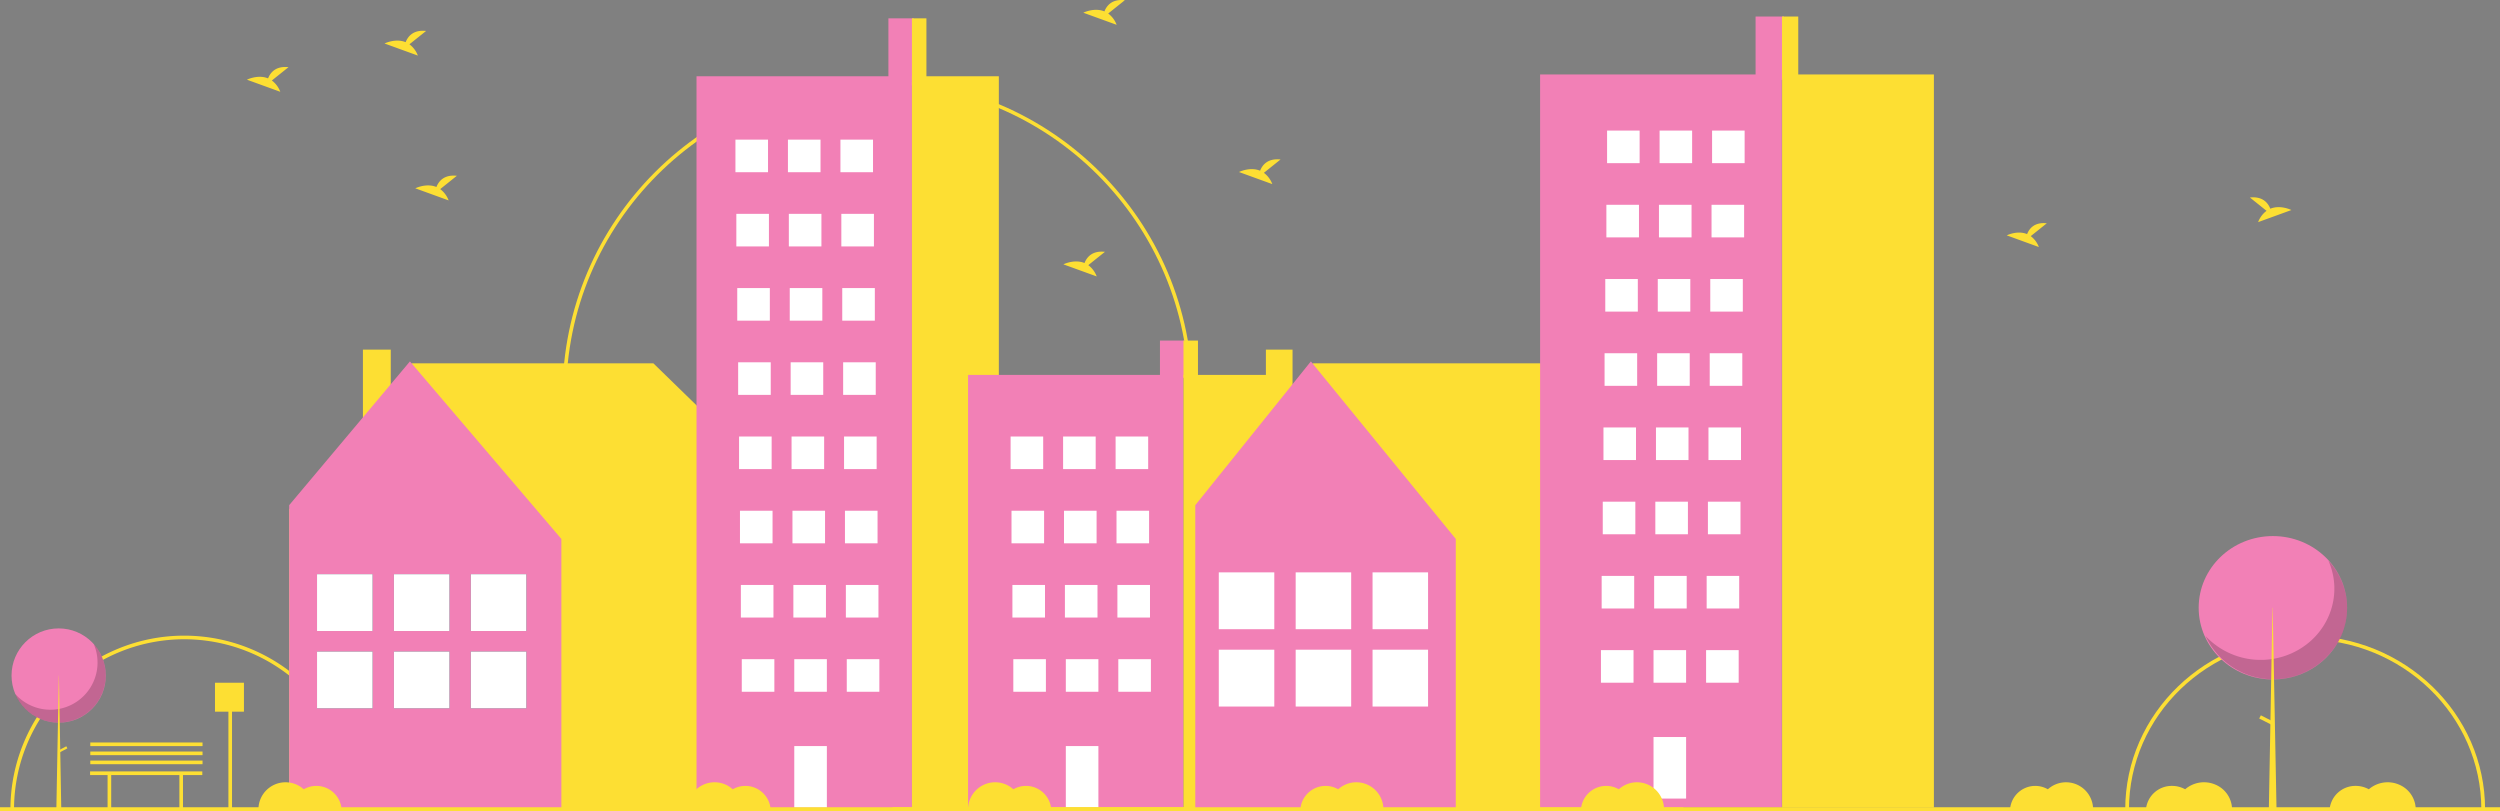 <svg xmlns="http://www.w3.org/2000/svg" width="1381" height="448.163" viewBox="0 0 1381 448.163">
  <rect x="0" y="0" width="1381" height="448.163" fill="#808080" stroke="none"/>
  <g id="Group_36" data-name="Group 36" transform="translate(-252.244 -268.87)">
    <path id="Path_171" data-name="Path 171" d="M347.878,687.984h-2a94,94,0,0,0-188,0h-2a96,96,0,1,1,192,0Z" transform="translate(102.122 28.016)" fill="#fddf33"/>
    <path id="Path_172" data-name="Path 172" d="M851.88,687.984h2.071c0-51.915,43.571-94,97.32-94s97.319,42.085,97.319,94h2.071c0-53.019-44.5-96-99.39-96s-99.39,42.981-99.39,96Z" transform="translate(574.342 28.016)" fill="#fddf33"/>
    <path id="Path_173" data-name="Path 173" d="M808.878,458.984h-2c0-94.841-77.159-172-172-172s-172,77.159-172,172h-2c0-95.944,78.056-174,174-174S808.878,363.04,808.878,458.984Z" transform="translate(102.122 28.016)" fill="#fddf33"/>
    <path id="Path_174" data-name="Path 174" d="M153.891,311.384l67.861-80.817H355.171L436.7,309.983l-1.647,1.059h.588V476.227H153.984V311.042Z" transform="translate(258 239)" fill="#fddf33"/>
    <rect id="Rectangle_72" data-name="Rectangle 72" width="15.383" height="53.249" transform="translate(468.102 515.248) rotate(180)" fill="#fddf33"/>
    <path id="Path_175" data-name="Path 175" d="M220.694,229.508l83.651,98.073V476.227H153.984v-167.3Z" transform="translate(258 239)" fill="#f280b6"/>
    <rect id="Rectangle_73" data-name="Rectangle 73" width="30.708" height="31.398" transform="translate(512.306 586.044)" fill="#3f3d56"/>
    <rect id="Rectangle_74" data-name="Rectangle 74" width="30.708" height="31.398" transform="translate(512.306 628.767)" fill="#3f3d56"/>
    <rect id="Rectangle_75" data-name="Rectangle 75" width="30.708" height="31.398" transform="translate(512.306 586.044)" fill="#fff"/>
    <rect id="Rectangle_76" data-name="Rectangle 76" width="30.708" height="31.398" transform="translate(512.306 628.767)" fill="#fff"/>
    <rect id="Rectangle_77" data-name="Rectangle 77" width="30.708" height="31.398" transform="translate(469.838 586.044)" fill="#3f3d56"/>
    <rect id="Rectangle_78" data-name="Rectangle 78" width="30.708" height="31.398" transform="translate(469.838 628.767)" fill="#3f3d56"/>
    <rect id="Rectangle_79" data-name="Rectangle 79" width="30.708" height="31.398" transform="translate(469.838 586.044)" fill="#fff"/>
    <rect id="Rectangle_80" data-name="Rectangle 80" width="30.708" height="31.398" transform="translate(469.838 628.767)" fill="#fff"/>
    <rect id="Rectangle_81" data-name="Rectangle 81" width="30.708" height="31.398" transform="translate(427.369 586.044)" fill="#3f3d56"/>
    <rect id="Rectangle_82" data-name="Rectangle 82" width="30.708" height="31.398" transform="translate(427.369 628.767)" fill="#3f3d56"/>
    <rect id="Rectangle_83" data-name="Rectangle 83" width="30.708" height="31.398" transform="translate(427.369 586.044)" fill="#fff"/>
    <rect id="Rectangle_84" data-name="Rectangle 84" width="30.708" height="31.398" transform="translate(427.369 628.767)" fill="#fff"/>
    <rect id="Rectangle_85" data-name="Rectangle 85" width="14" height="35" transform="translate(743 279)" fill="#f280b6"/>
    <rect id="Rectangle_86" data-name="Rectangle 86" width="119" height="405" transform="translate(637 311)" fill="#f280b6"/>
    <rect id="Rectangle_87" data-name="Rectangle 87" width="48" height="405" transform="translate(756 311)" fill="#fddf33"/>
    <rect id="Rectangle_88" data-name="Rectangle 88" width="18" height="18" transform="translate(658.5 346)" fill="#fff"/>
    <rect id="Rectangle_89" data-name="Rectangle 89" width="18" height="18" transform="translate(687.5 346)" fill="#fff"/>
    <rect id="Rectangle_90" data-name="Rectangle 90" width="18" height="18" transform="translate(716.5 346)" fill="#fff"/>
    <rect id="Rectangle_91" data-name="Rectangle 91" width="18" height="18" transform="translate(659 387)" fill="#fff"/>
    <rect id="Rectangle_92" data-name="Rectangle 92" width="18" height="18" transform="translate(688 387)" fill="#fff"/>
    <rect id="Rectangle_93" data-name="Rectangle 93" width="18" height="18" transform="translate(717 387)" fill="#fff"/>
    <rect id="Rectangle_94" data-name="Rectangle 94" width="18" height="18" transform="translate(659.5 428)" fill="#fff"/>
    <rect id="Rectangle_95" data-name="Rectangle 95" width="18" height="18" transform="translate(688.5 428)" fill="#fff"/>
    <rect id="Rectangle_96" data-name="Rectangle 96" width="18" height="18" transform="translate(717.5 428)" fill="#fff"/>
    <rect id="Rectangle_97" data-name="Rectangle 97" width="18" height="18" transform="translate(660 469)" fill="#fff"/>
    <rect id="Rectangle_98" data-name="Rectangle 98" width="18" height="18" transform="translate(689 469)" fill="#fff"/>
    <rect id="Rectangle_99" data-name="Rectangle 99" width="18" height="18" transform="translate(718 469)" fill="#fff"/>
    <rect id="Rectangle_100" data-name="Rectangle 100" width="18" height="18" transform="translate(660.5 510)" fill="#fff"/>
    <rect id="Rectangle_101" data-name="Rectangle 101" width="18" height="18" transform="translate(689.5 510)" fill="#fff"/>
    <rect id="Rectangle_102" data-name="Rectangle 102" width="18" height="18" transform="translate(718.5 510)" fill="#fff"/>
    <rect id="Rectangle_103" data-name="Rectangle 103" width="18" height="18" transform="translate(661 551)" fill="#fff"/>
    <rect id="Rectangle_104" data-name="Rectangle 104" width="18" height="18" transform="translate(690 551)" fill="#fff"/>
    <rect id="Rectangle_105" data-name="Rectangle 105" width="18" height="18" transform="translate(719 551)" fill="#fff"/>
    <rect id="Rectangle_106" data-name="Rectangle 106" width="18" height="18" transform="translate(661.5 592)" fill="#fff"/>
    <rect id="Rectangle_107" data-name="Rectangle 107" width="18" height="18" transform="translate(690.5 592)" fill="#fff"/>
    <rect id="Rectangle_108" data-name="Rectangle 108" width="18" height="18" transform="translate(719.5 592)" fill="#fff"/>
    <rect id="Rectangle_109" data-name="Rectangle 109" width="18" height="18" transform="translate(662 633)" fill="#fff"/>
    <rect id="Rectangle_110" data-name="Rectangle 110" width="18" height="18" transform="translate(691 633)" fill="#fff"/>
    <rect id="Rectangle_111" data-name="Rectangle 111" width="18" height="34" transform="translate(691 681)" fill="#fff"/>
    <rect id="Rectangle_112" data-name="Rectangle 112" width="18" height="18" transform="translate(720 633)" fill="#fff"/>
    <rect id="Rectangle_113" data-name="Rectangle 113" width="8" height="34" transform="translate(756 279)" fill="#fddf33"/>
    <rect id="Rectangle_114" data-name="Rectangle 114" width="14" height="20.744" transform="translate(893 457)" fill="#f280b6"/>
    <rect id="Rectangle_115" data-name="Rectangle 115" width="119" height="240.034" transform="translate(787 475.966)" fill="#f280b6"/>
    <rect id="Rectangle_116" data-name="Rectangle 116" width="48" height="240.034" transform="translate(906 475.966)" fill="#fddf33"/>
    <rect id="Rectangle_117" data-name="Rectangle 117" width="18" height="18" transform="translate(810.5 510)" fill="#fff"/>
    <rect id="Rectangle_118" data-name="Rectangle 118" width="18" height="18" transform="translate(839.5 510)" fill="#fff"/>
    <rect id="Rectangle_119" data-name="Rectangle 119" width="18" height="18" transform="translate(868.5 510)" fill="#fff"/>
    <rect id="Rectangle_120" data-name="Rectangle 120" width="18" height="18" transform="translate(811 551)" fill="#fff"/>
    <rect id="Rectangle_121" data-name="Rectangle 121" width="18" height="18" transform="translate(840 551)" fill="#fff"/>
    <rect id="Rectangle_122" data-name="Rectangle 122" width="18" height="18" transform="translate(869 551)" fill="#fff"/>
    <rect id="Rectangle_123" data-name="Rectangle 123" width="18" height="18" transform="translate(811.5 592)" fill="#fff"/>
    <rect id="Rectangle_124" data-name="Rectangle 124" width="18" height="18" transform="translate(840.5 592)" fill="#fff"/>
    <rect id="Rectangle_125" data-name="Rectangle 125" width="18" height="18" transform="translate(869.5 592)" fill="#fff"/>
    <rect id="Rectangle_126" data-name="Rectangle 126" width="18" height="18" transform="translate(812 633)" fill="#fff"/>
    <rect id="Rectangle_127" data-name="Rectangle 127" width="18" height="18" transform="translate(841 633)" fill="#fff"/>
    <rect id="Rectangle_128" data-name="Rectangle 128" width="18" height="34" transform="translate(841 681)" fill="#fff"/>
    <rect id="Rectangle_129" data-name="Rectangle 129" width="18" height="18" transform="translate(870 633)" fill="#fff"/>
    <rect id="Rectangle_130" data-name="Rectangle 130" width="8" height="20.151" transform="translate(906 457)" fill="#fddf33"/>
    <rect id="Rectangle_131" data-name="Rectangle 131" width="888" height="2.241" transform="translate(252.244 714.792)" fill="#fddf33"/>
    <ellipse id="Ellipse_49" data-name="Ellipse 49" cx="40.998" cy="39.599" rx="40.998" ry="39.599" transform="translate(1466.79 565)" fill="#f280b6"/>
    <path id="Path_178" data-name="Path 178" d="M996.43,550.134c7.846,17.727,1.236,38.335-15.613,48.671a41.762,41.762,0,0,1-52.248-7.039,41.324,41.324,0,0,0,74.517.842A38.3,38.3,0,0,0,996.43,550.134Z" transform="translate(542.036 28.454)" opacity="0.2"/>
    <path id="Path_179" data-name="Path 179" d="M809.4,365.6h-.113L807.26,477.87h4.28Z" transform="translate(698.275 239)" fill="#fddf33"/>
    <path id="Path_198" data-name="Path 198" d="M0,7.631l1.973.029L1.866.057-.108.029Z" transform="translate(1507.907 667.576) rotate(117.766)" fill="#fddf33"/>
    <circle id="Ellipse_50" data-name="Ellipse 50" cx="26.041" cy="26.041" r="26.041" transform="translate(258.619 616)" fill="#f280b6"/>
    <path id="Path_180" data-name="Path 180" d="M201.908,596.631a26.043,26.043,0,0,1-43.391,27.561,26.043,26.043,0,1,0,43.391-27.561Z" transform="translate(102.122 28.016)" opacity="0.2"/>
    <path id="Path_181" data-name="Path 181" d="M26.731,403.041H26.8L28.09,476.87H25.372Z" transform="translate(258 239)" fill="#fddf33"/>
    <rect id="Rectangle_134" data-name="Rectangle 134" width="1.288" height="4.865" transform="translate(288.872 681.117) rotate(62.234)" fill="#fddf33"/>
    <path id="Path_182" data-name="Path 182" d="M762.291,248.319l9.206-7.363c-7.151-.789-10.09,3.111-11.292,6.2-5.587-2.32-11.669.72-11.669.72l18.419,6.687a13.938,13.938,0,0,0-4.663-6.243Z" transform="translate(102.122 28.016)" fill="#fddf33"/>
    <path id="Path_183" data-name="Path 183" d="M300.291,285.319l9.206-7.363c-7.151-.789-10.09,3.111-11.293,6.2-5.587-2.32-11.669.72-11.669.72l18.419,6.687A13.938,13.938,0,0,0,300.291,285.319Z" transform="translate(102.122 28.016)" fill="#fddf33"/>
    <path id="Path_184" data-name="Path 184" d="M902.291,323.319l9.206-7.363c-7.151-.789-10.09,3.111-11.292,6.2-5.587-2.32-11.669.72-11.669.72l18.419,6.687a13.938,13.938,0,0,0-4.663-6.243Z" transform="translate(48.122 41.016)" fill="#fddf33"/>
    <path id="Path_185" data-name="Path 185" d="M376.291,265.319l9.206-7.363c-7.151-.789-10.09,3.111-11.293,6.2-5.587-2.32-11.669.72-11.669.72l18.419,6.687a13.938,13.938,0,0,0-4.663-6.243Z" transform="translate(102.122 28.016)" fill="#fddf33"/>
    <path id="Path_186" data-name="Path 186" d="M393.291,345.319l9.206-7.363c-7.151-.789-10.09,3.111-11.293,6.2-5.587-2.32-11.669.72-11.669.72l18.419,6.687a13.938,13.938,0,0,0-4.663-6.243Z" transform="translate(102.122 28.016)" fill="#fddf33"/>
    <path id="Path_187" data-name="Path 187" d="M751.291,387.319l9.206-7.363c-7.151-.789-10.09,3.111-11.292,6.2-5.587-2.32-11.669.72-11.669.72l18.419,6.687a13.938,13.938,0,0,0-4.663-6.243Z" transform="translate(102.122 28.016)" fill="#fddf33"/>
    <path id="Path_188" data-name="Path 188" d="M106,456H44v2h9.669v19h2V458H93.331v19h2V458H106Z" transform="translate(258 239)" fill="#fddf33"/>
    <path id="Path_189" data-name="Path 189" d="M324.878,674.984a13.919,13.919,0,0,0-6.971,1.871,14.982,14.982,0,0,0-25.029,11.129h45.949a13.991,13.991,0,0,0-13.949-13Z" transform="translate(102.122 28.016)" fill="#fddf33"/>
    <path id="Path_190" data-name="Path 190" d="M561.878,674.984a13.919,13.919,0,0,0-6.971,1.871,14.982,14.982,0,0,0-25.029,11.129h45.95a13.99,13.99,0,0,0-13.95-13Z" transform="translate(102.122 28.016)" fill="#fddf33"/>
    <path id="Path_191" data-name="Path 191" d="M716.878,674.984a13.919,13.919,0,0,0-6.971,1.871,14.982,14.982,0,0,0-25.029,11.129h45.95a13.99,13.99,0,0,0-13.95-13Z" transform="translate(102.122 28.016)" fill="#fddf33"/>
    <path id="Path_192" data-name="Path 192" d="M903.32,674.984a14.8,14.8,0,0,1,7.217,1.871,15.935,15.935,0,0,1,16.7-2.576,14.968,14.968,0,0,1,9.209,13.705H888.878a14.287,14.287,0,0,1,14.442-13Z" transform="translate(650.247 28.016)" fill="#fddf33"/>
    <path id="Path_193" data-name="Path 193" d="M1001.318,674.984a14.8,14.8,0,0,1,7.217,1.871,15.935,15.935,0,0,1,16.706-2.578,14.968,14.968,0,0,1,9.209,13.707H986.878a14.287,14.287,0,0,1,14.44-13Z" transform="translate(450.787 28.016)" fill="#fddf33"/>
    <path id="Path_194" data-name="Path 194" d="M129,407H113v16h7.417v53.912h2V423H129Z" transform="translate(258 239)" fill="#fddf33"/>
    <rect id="Rectangle_135" data-name="Rectangle 135" width="62" height="2" transform="translate(302.122 689.016)" fill="#fddf33"/>
    <rect id="Rectangle_136" data-name="Rectangle 136" width="62" height="2" transform="translate(302.122 684.016)" fill="#fddf33"/>
    <rect id="Rectangle_137" data-name="Rectangle 137" width="62" height="2" transform="translate(302.122 679.016)" fill="#fddf33"/>
    <path id="Path_174-2" data-name="Path 174" d="M153.891,311.384l64.943-80.817H346.517l78.028,79.416-1.576,1.059h.563V476.227H153.98V311.042Z" transform="translate(758.598 239)" fill="#fddf33"/>
    <rect id="Rectangle_72-2" data-name="Rectangle 72" width="14.721" height="53.249" transform="translate(951.524 462)" fill="#fddf33"/>
    <path id="Path_175-2" data-name="Path 175" d="M217.826,229.508l80.054,98.073V476.227h-143.9v-167.3Z" transform="translate(758.538 239)" fill="#f280b6"/>
    <rect id="Rectangle_75-2" data-name="Rectangle 75" width="30.663" height="31.398" transform="translate(925.503 585.044)" fill="#fff"/>
    <rect id="Rectangle_76-2" data-name="Rectangle 76" width="30.663" height="31.398" transform="translate(925.503 627.767)" fill="#fff"/>
    <rect id="Rectangle_79-2" data-name="Rectangle 79" width="30.663" height="31.398" transform="translate(967.973 585.044)" fill="#fff"/>
    <rect id="Rectangle_80-2" data-name="Rectangle 80" width="30.663" height="31.398" transform="translate(967.973 627.767)" fill="#fff"/>
    <rect id="Rectangle_83-2" data-name="Rectangle 83" width="30.663" height="31.398" transform="translate(1010.444 585.044)" fill="#fff"/>
    <rect id="Rectangle_84-2" data-name="Rectangle 84" width="30.663" height="31.398" transform="translate(1010.444 627.767)" fill="#fff"/>
    <rect id="Rectangle_85-2" data-name="Rectangle 85" width="15.709" height="35" transform="translate(1222.026 278)" fill="#f280b6"/>
    <rect id="Rectangle_86-2" data-name="Rectangle 86" width="133.523" height="405" transform="translate(1103 310)" fill="#f280b6"/>
    <rect id="Rectangle_87-2" data-name="Rectangle 87" width="83.858" height="405" transform="translate(1236.667 310)" fill="#fddf33"/>
    <rect id="Rectangle_88-2" data-name="Rectangle 88" width="17.974" height="18" transform="translate(1198 341)" fill="#fff"/>
    <rect id="Rectangle_89-2" data-name="Rectangle 89" width="17.974" height="18" transform="translate(1168.999 341)" fill="#fff"/>
    <rect id="Rectangle_90-2" data-name="Rectangle 90" width="17.974" height="18" transform="translate(1139.999 341)" fill="#fff"/>
    <rect id="Rectangle_91-2" data-name="Rectangle 91" width="18" height="18" transform="translate(1197.696 382)" fill="#fff"/>
    <rect id="Rectangle_92-2" data-name="Rectangle 92" width="18" height="18" transform="translate(1168.653 382)" fill="#fff"/>
    <rect id="Rectangle_93-2" data-name="Rectangle 93" width="18" height="18" transform="translate(1139.61 382)" fill="#fff"/>
    <rect id="Rectangle_94-2" data-name="Rectangle 94" width="17.974" height="18" transform="translate(1197 423)" fill="#fff"/>
    <rect id="Rectangle_95-2" data-name="Rectangle 95" width="17.974" height="18" transform="translate(1167.999 423)" fill="#fff"/>
    <rect id="Rectangle_96-2" data-name="Rectangle 96" width="17.974" height="18" transform="translate(1138.999 423)" fill="#fff"/>
    <rect id="Rectangle_97-2" data-name="Rectangle 97" width="18" height="18" transform="translate(1196.694 464)" fill="#fff"/>
    <rect id="Rectangle_98-2" data-name="Rectangle 98" width="18" height="18" transform="translate(1167.651 464)" fill="#fff"/>
    <rect id="Rectangle_99-2" data-name="Rectangle 99" width="18" height="18" transform="translate(1138.608 464)" fill="#fff"/>
    <rect id="Rectangle_100-2" data-name="Rectangle 100" width="17.974" height="18" transform="translate(1196 505)" fill="#fff"/>
    <rect id="Rectangle_101-2" data-name="Rectangle 101" width="17.974" height="18" transform="translate(1166.999 505)" fill="#fff"/>
    <rect id="Rectangle_102-2" data-name="Rectangle 102" width="17.974" height="18" transform="translate(1137.999 505)" fill="#fff"/>
    <rect id="Rectangle_103-2" data-name="Rectangle 103" width="18" height="18" transform="translate(1195.693 546)" fill="#fff"/>
    <rect id="Rectangle_104-2" data-name="Rectangle 104" width="18" height="18" transform="translate(1166.65 546)" fill="#fff"/>
    <rect id="Rectangle_105-2" data-name="Rectangle 105" width="18" height="18" transform="translate(1137.607 546)" fill="#fff"/>
    <rect id="Rectangle_106-2" data-name="Rectangle 106" width="17.974" height="18" transform="translate(1195 587)" fill="#fff"/>
    <rect id="Rectangle_107-2" data-name="Rectangle 107" width="17.974" height="18" transform="translate(1165.999 587)" fill="#fff"/>
    <rect id="Rectangle_108-2" data-name="Rectangle 108" width="17.974" height="18" transform="translate(1136.999 587)" fill="#fff"/>
    <rect id="Rectangle_109-2" data-name="Rectangle 109" width="18" height="18" transform="translate(1194.691 628)" fill="#fff"/>
    <rect id="Rectangle_110-2" data-name="Rectangle 110" width="18" height="18" transform="translate(1165.648 628)" fill="#fff"/>
    <rect id="Rectangle_111-2" data-name="Rectangle 111" width="18" height="34" transform="translate(1165.648 676)" fill="#fff"/>
    <rect id="Rectangle_112-2" data-name="Rectangle 112" width="18" height="18" transform="translate(1136.605 628)" fill="#fff"/>
    <rect id="Rectangle_113-2" data-name="Rectangle 113" width="8.976" height="34" transform="translate(1236.628 278)" fill="#fddf33"/>
    <path id="Path_183-2" data-name="Path 183" d="M295.727,285.319l-9.192-7.363c7.141-.789,10.075,3.111,11.276,6.2,5.579-2.32,11.652.72,11.652.72l-18.392,6.687A13.936,13.936,0,0,1,295.727,285.319Z" transform="translate(1208.554 100.016)" fill="#fddf33"/>
    <path id="Path_186-2" data-name="Path 186" d="M392.784,345.054l8.866-7.1c-6.888-.761-9.718,3-10.876,5.979-5.381-2.238-11.239.695-11.239.695l17.74,6.45a13.443,13.443,0,0,0-4.491-6.022Z" transform="translate(981.241 54.259)" fill="#fddf33"/>
    <path id="Path_189-2" data-name="Path 189" d="M306.807,674.984a13.883,13.883,0,0,1,6.961,1.871,14.958,14.958,0,0,1,24.993,11.129H292.878a13.979,13.979,0,0,1,13.929-13Z" transform="translate(1069.713 28.016)" fill="#fddf33"/>
    <path id="Path_190-2" data-name="Path 190" d="M543.807,674.984a13.883,13.883,0,0,1,6.961,1.871,14.958,14.958,0,0,1,24.992,11.129H529.878a13.978,13.978,0,0,1,13.929-13Z" transform="translate(595.696 28.016)" fill="#fddf33"/>
    <path id="Path_191-2" data-name="Path 191" d="M698.807,674.984a13.883,13.883,0,0,1,6.961,1.871,14.958,14.958,0,0,1,24.992,11.129H684.878a13.978,13.978,0,0,1,13.929-13Z" transform="translate(285.684 28.016)" fill="#fddf33"/>
    <rect id="Rectangle_138" data-name="Rectangle 138" width="888" height="2.241" transform="translate(745.244 714.792)" fill="#fddf33"/>
  </g>
</svg>
